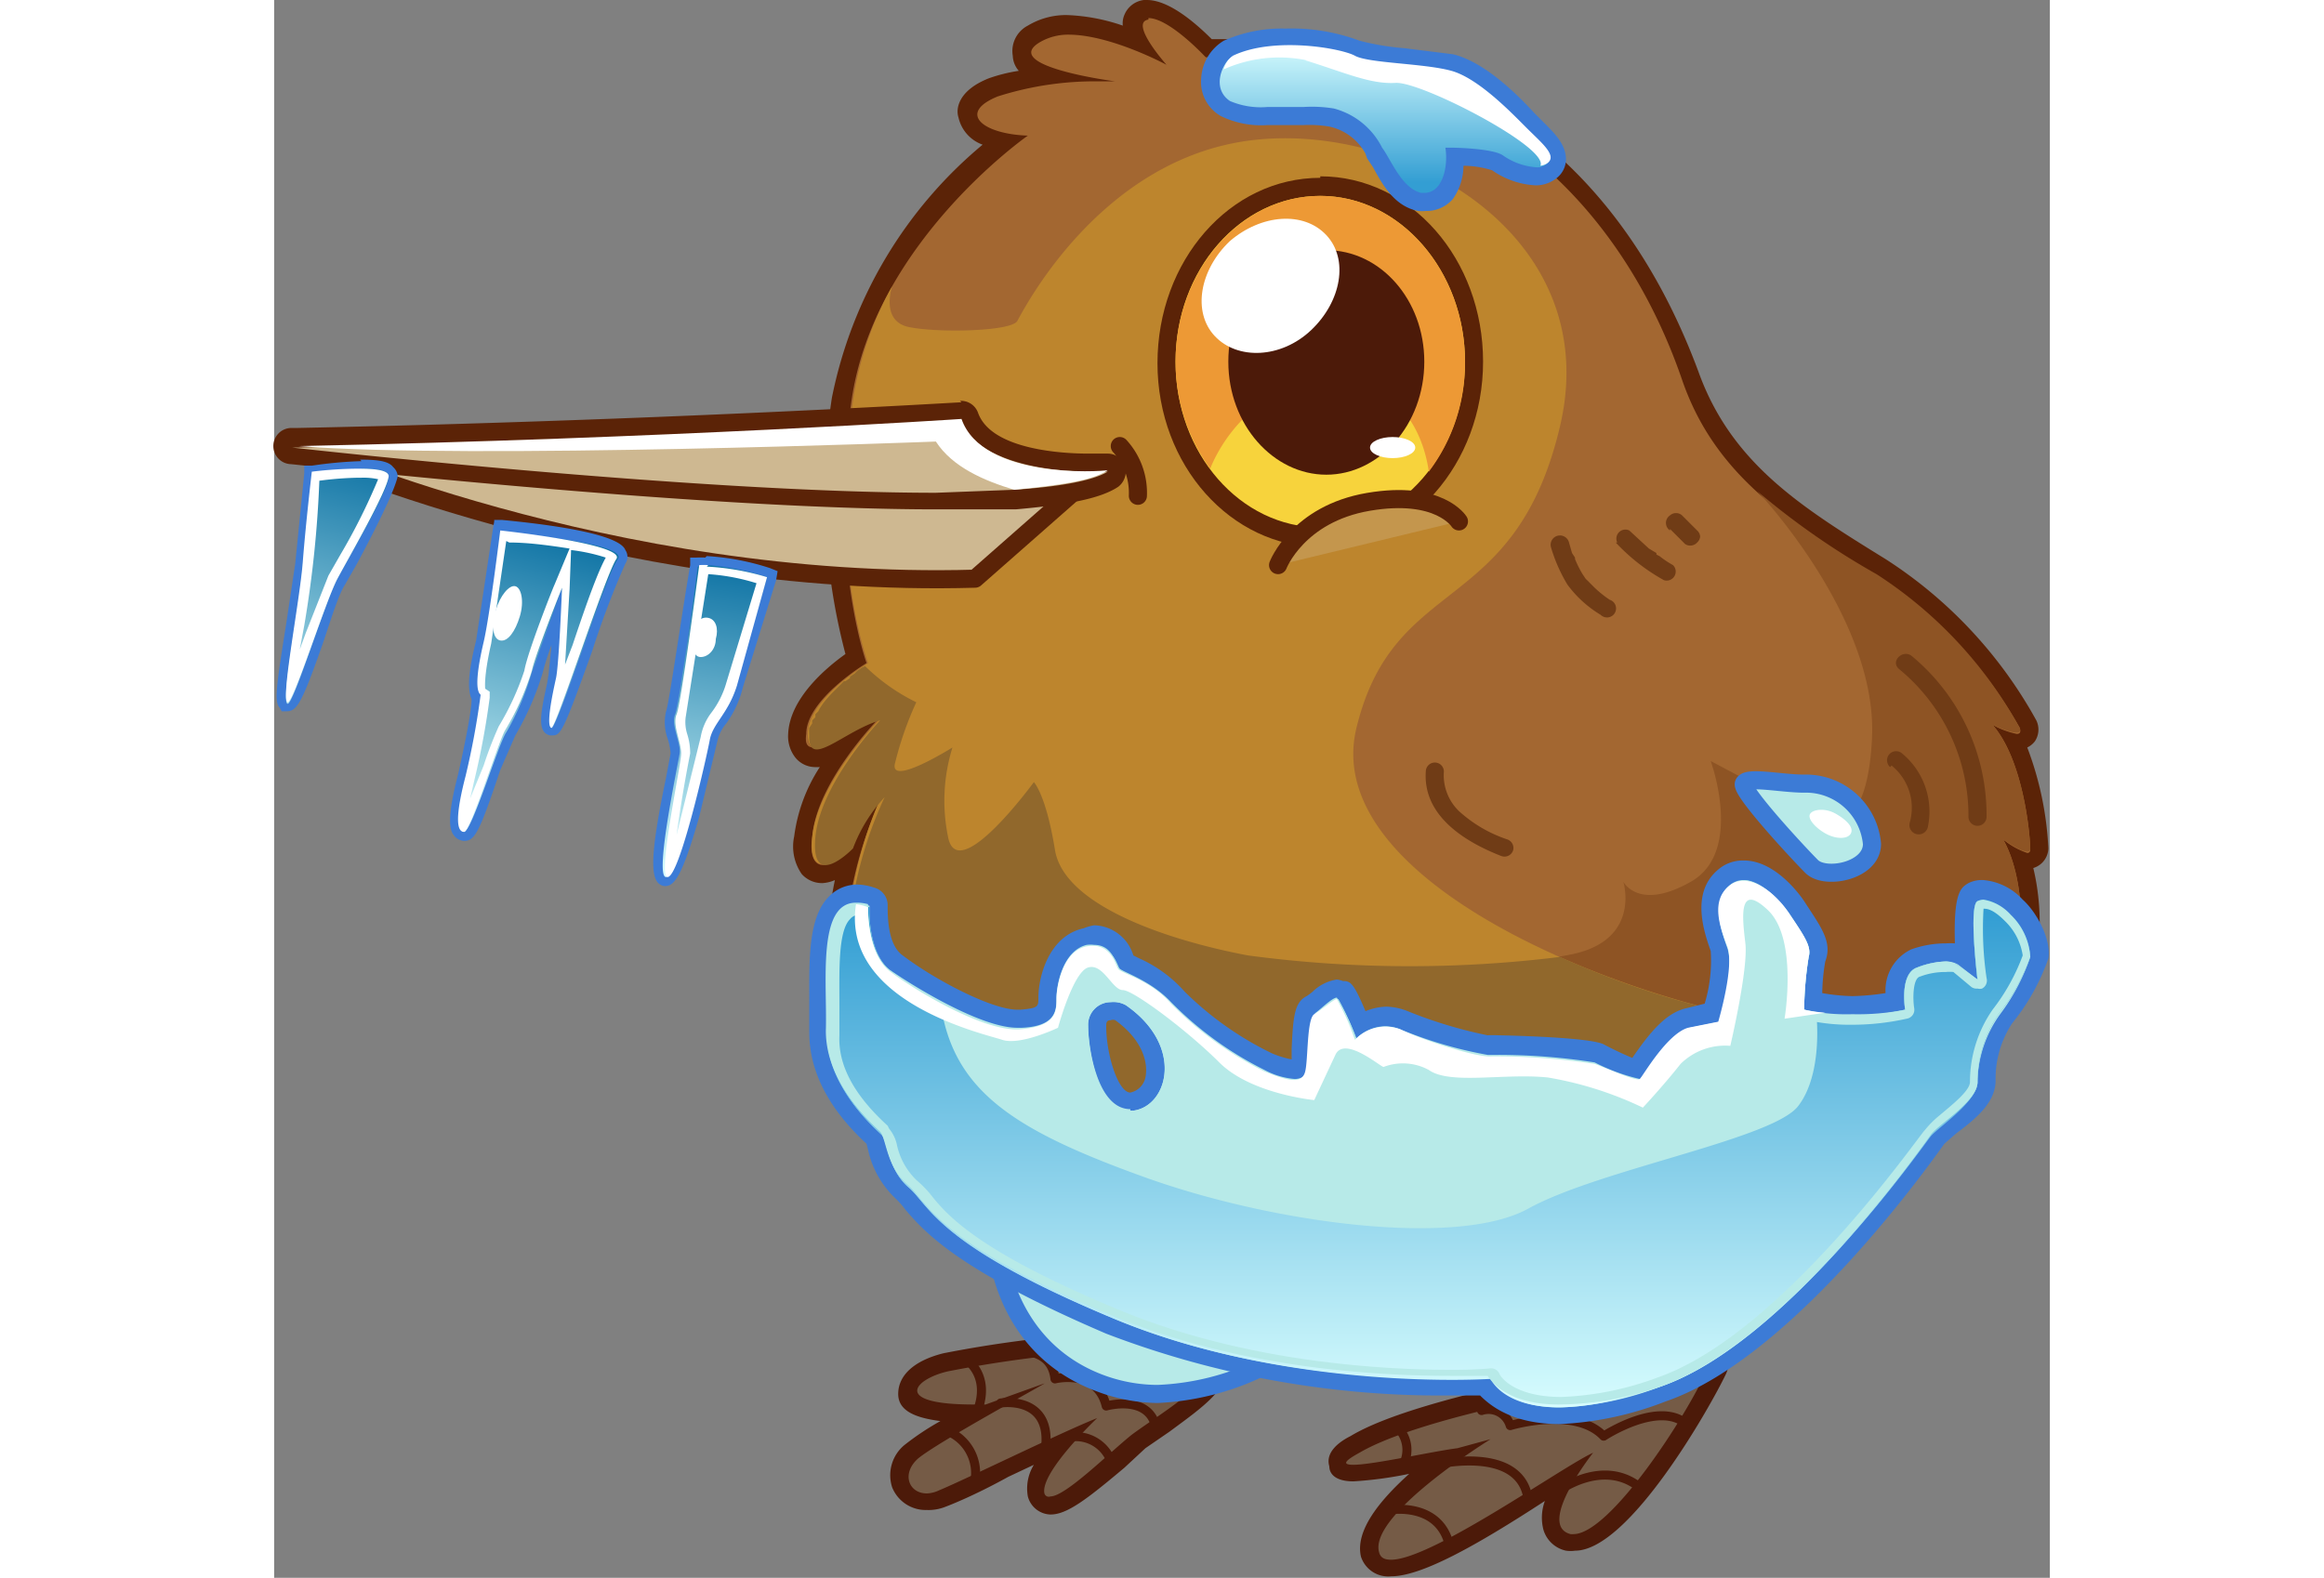 <svg xmlns="http://www.w3.org/2000/svg" height="80px" xmlns:xlink="http://www.w3.org/1999/xlink" viewBox="0 0 117.8 104.7"><rect x="0" y="0" width="117.8" height="104.7" fill="#808080" stroke="none"/><defs><linearGradient id="linear-gradient" x1="76.6" x2="76.6" y1="94.2" y2="60.6" gradientUnits="userSpaceOnUse"><stop offset="0" stop-color="#dbffff"/><stop offset="1" stop-color="#339ed3"/></linearGradient><linearGradient xlink:href="#linear-gradient" id="linear-gradient-2" x1="73.6" x2="73.6" y1="2.6" y2="12.1"/><linearGradient id="linear-gradient-3" x1="25.9" x2="25.9" y1="58.6" y2="37.6" gradientTransform="rotate(8.9 25.7 67.7)" gradientUnits="userSpaceOnUse"><stop offset="0" stop-color="#dbffff"/><stop offset="1" stop-color="#1376a6"/></linearGradient><linearGradient xlink:href="#linear-gradient-3" id="linear-gradient-4" x1="13.3" x2="13.3" y1="52" y2="31" gradientTransform="rotate(15.2 -2.7 54.7)"/><linearGradient xlink:href="#linear-gradient-3" id="linear-gradient-5" x1="-.8" x2="-.8" y1="49.1" y2="27.9" gradientTransform="rotate(15.2 -8 52.2)"/><style>.cls-1{fill:#755b46}.cls-2{fill:#4c1a09}.cls-3{fill:none;stroke:#4c1a09;stroke-width:.6px;stroke-linecap:round;stroke-linejoin:round}.cls-4{fill:#b7eae8}.cls-5{fill:#3c7bd6}.cls-7{fill:#5b2307}.cls-15{fill:#fff}</style></defs><g id="Layer_2" data-name="Layer 2"><g id="Layer_1-2" data-name="Layer 1"><path d="M51.5 100a1 1 0 0 1-1-.8c-.2-.9.6-2.2 1.6-3.5l-3.6 1.8-4.2 2a2.7 2.7 0 0 1-1 .1 1.8 1.8 0 0 1-1.7-1 2 2 0 0 1 .7-2.3 31.1 31.1 0 0 1 4-2.5c-2.8 0-4-.5-4.2-1.4s1.2-1.7 2.5-2a82 82 0 0 1 8.4-1.2 36.3 36.3 0 0 1 3.9-.2c5 0 5.4 1.1 5.6 1.5.3 1.2-1.5 2.5-3.5 4a36.3 36.3 0 0 0-3 2.5c-2.2 1.8-3.6 3-4.5 3Z" class="cls-1"/><path d="M56.9 89.6c2.6 0 4.8.3 5 1 .3 1.2-3.1 3.2-5 4.6-1.5 1.2-4.4 4.1-5.4 4.1a.3.3 0 0 1-.4-.2c-.3-1.4 3.5-5 3.5-5-2.5 1-8.8 4.1-10.5 4.8a2 2 0 0 1-.8.2c-1.2 0-1.7-1.3-.6-2.3 1.3-1.1 8.5-5 8.4-5l-3.9 1.4h-.8c-5.5 0-3.9-1.7-1.7-2.2a82 82 0 0 1 8.4-1.2 35.5 35.5 0 0 1 3.8-.2m0-1.2a37.7 37.7 0 0 0-4 .2 80.5 80.5 0 0 0-8.5 1.2c-2 .5-3 1.5-3 2.7s1.3 1.6 2.8 1.8a18 18 0 0 0-2.4 1.6 2.6 2.6 0 0 0-.8 2.8 2.4 2.4 0 0 0 2.3 1.5 3 3 0 0 0 1.2-.2c.8-.3 2.4-1 4.2-2l1.7-.8a3 3 0 0 0-.4 2.1 1.6 1.6 0 0 0 1.5 1.2c1.1 0 2.4-1 4.9-3.1l1.4-1.3 1.6-1.1c2.3-1.7 4.2-3 3.7-4.7-.3-1-1.3-2-6.2-2Z" class="cls-2"/><path d="M44.5 94.9a3 3 0 0 1 2 3.3m1.7-5.1s3.2-.5 3 2.7m-5.3-5.6s1.6 1 .8 3.3m5.9 1.9a2.5 2.5 0 0 1 3 1.8M50 89.6c0 .2 1.6.1 1.8 1.9 0 0 2.8-.7 3.4 1.8 0 0 2.8-.8 3.3 1.4" class="cls-3"/><path d="M74.1 104a1.3 1.3 0 0 1-1.3-.9c-.6-1.8 2.4-4.5 4.9-6.3l-2 .4a29.2 29.2 0 0 1-4 .6c-.2 0-.9 0-1-.6s.4-1 1.1-1.4c3.4-2 11.2-3.5 12-3.7s7.6-3 10.5-3a1.7 1.7 0 0 1 1.5.7 1.3 1.3 0 0 1 0 1.3c-1.3 2.9-6.6 11.3-9.5 11.3a1.8 1.8 0 0 1-.4 0 1.4 1.4 0 0 1-1.1-1c-.3-1 .2-2.2.8-3.3l-1 .7A30.5 30.5 0 0 1 74 104Z" class="cls-1"/><path d="M94.1 89.7c1 0 1.4.3 1 1.1-1.4 3.2-6.5 11-8.9 11a1 1 0 0 1-.2 0c-2.3-.6 1.5-5.4 1.5-5.4-2 .9-10.7 7.1-13.4 7.1-.4 0-.7-.1-.8-.5-.7-2.5 7.4-7.5 7.4-7.5l-2.2.6c-1.6.2-5.6 1.1-6.9 1.1-.7 0-.7-.2.4-.8 3.4-2 11.8-3.6 11.8-3.6s7.4-3 10.3-3m0-1.3c-3 0-9.4 2.6-10.6 3-1 .3-8.8 1.8-12.1 3.8-.6.3-1.7 1-1.4 2 0 .5.4 1 1.6 1a25.6 25.6 0 0 0 3.7-.5c-2 1.8-3.6 3.8-3.2 5.5a1.9 1.9 0 0 0 2 1.3c2 0 5.6-2 10.2-5a3.2 3.2 0 0 0-.1 1.9 2 2 0 0 0 1.5 1.4 2.1 2.1 0 0 0 .6 0c3.6 0 9-9.6 10-11.7a2 2 0 0 0-.1-1.9 2.3 2.3 0 0 0-2.1-.9Z" class="cls-2"/><path d="M74 100.2s3.4-.6 4 2.5m-1-5.5s5.8-1.4 6.2 2.4m-8.8-5a2.1 2.1 0 0 1 .5 2.6M85.1 99s3-2.3 5.5-.3m-10.5-5.1a1.5 1.5 0 0 1 1.9 1s4.3-1.3 6.2.7c0 0 3.8-2.5 5.6-.7" class="cls-3"/><path d="M58.6 92.5a11.2 11.2 0 0 1-4-.7c-6.4-2.5-6.7-9.4-6.7-9.5a.6.6 0 0 1 .5-.6 14.7 14.7 0 0 1 2.3-.2 32 32 0 0 1 17 7 .6.6 0 0 1 0 1 17.3 17.3 0 0 1-9 3Z" class="cls-4"/><path d="M50.7 82c8.1 0 16.7 7 16.7 7a16.9 16.9 0 0 1-8.8 2.9 10.4 10.4 0 0 1-3.7-.7c-6.2-2.4-6.4-9-6.4-9a12.8 12.8 0 0 1 2.2-.1m0-1.2a14 14 0 0 0-2.4.2 1.2 1.2 0 0 0-1 1.2c0 .3.3 7.4 7.2 10a11.7 11.7 0 0 0 4.1.8 18.1 18.1 0 0 0 9.5-3.2 1.3 1.3 0 0 0 .5-1 1.2 1.2 0 0 0-.4-1c-.4-.3-9-7-17.5-7Z" class="cls-5"/><path fill="#a36731" d="M76 90.4a41 41 0 0 1-3.7-.2c-23.9-2.2-34-15-34.8-23.2a27.3 27.3 0 0 1 .7-9.8 3.1 3.1 0 0 1-1.8.8 1.1 1.1 0 0 1-.8-.4 2.7 2.7 0 0 1-.4-2c.1-2.3 1.5-4.6 2.8-6.2a4.8 4.8 0 0 1-2 .8 1 1 0 0 1-.8-.3 1.7 1.7 0 0 1-.4-1.3c.1-2.1 2.8-4.2 4-5a40.7 40.7 0 0 1-1-17.2 28.8 28.8 0 0 1 10.6-17c-1.2-.2-2.3-.8-2.4-1.6-.1-.6.1-1.4 1.7-2a13.8 13.8 0 0 1 3.5-.8c-.9-.4-1.6-.8-1.7-1.4 0-.4 0-.9.8-1.4a4.3 4.3 0 0 1 2.3-.5 13.8 13.8 0 0 1 4.7 1 2 2 0 0 1-.3-1.4 1 1 0 0 1 .8-.7h.2c1.4 0 3.3 1.9 4 2.6h1.2C82.2 3.2 90.4 15 94 25c2.3 6.3 7 9.3 12.6 12.7a29 29 0 0 1 9.8 10.4.8.8 0 0 1 0 .8.8.8 0 0 1-.8.3h-.1a19.4 19.4 0 0 1 1.7 7.2.8.8 0 0 1-.8.8 1.3 1.3 0 0 1-.4 0c1 3 .6 7.1-.2 8a43.2 43.2 0 0 0-3.7 6.3c-.1 1-14.6 19-36.1 19Z"/><path d="M58 1.2c1.4 0 3.8 2.6 3.8 2.6h1.4c21 0 28 15 30.2 21.4s7.1 9.4 12.8 13a28.4 28.4 0 0 1 9.6 10.1c.1.3 0 .4-.2.4a5.7 5.7 0 0 1-1.6-.6c2.1 2.4 2.5 7.5 2.5 8.3 0 0 0 .2-.2.2a5 5 0 0 1-1.6-.9c1.7 3 1.3 8.3.6 9a40.9 40.9 0 0 0-3.8 6.7 48.2 48.2 0 0 1-39.1 18.3C49 87.4 39 75 38 66.9a26.3 26.3 0 0 1 2.3-14 10.3 10.3 0 0 0-2.1 3.3s-1.1 1.2-1.8 1.2c-.5 0-.9-.5-.7-1.9.3-3.6 4.3-7.7 4.3-7.7-1.7.4-3.4 1.8-4.2 1.8-.4 0-.6-.2-.5-.9 0-2.3 4-4.7 4-4.7s-2.5-6.9-1-17.4S50 9 50 9c-3-.1-4.7-1.5-2-2.6a21.2 21.2 0 0 1 6.8-1h1s-7.7-1-5-2.6a3.7 3.7 0 0 1 1.9-.5c2.8 0 6.5 2 6.5 2s-2.5-2.8-1.2-3M58 0h-.3a1.6 1.6 0 0 0-1.3 1 1.4 1.4 0 0 0-.1.7 12.7 12.7 0 0 0-3.7-.7 4.9 4.9 0 0 0-2.6.7 1.9 1.9 0 0 0-1 2 1.6 1.6 0 0 0 .4 1 10.8 10.8 0 0 0-2 .5c-2 .8-2.2 2-2 2.6A2.5 2.5 0 0 0 47 9.6a29.3 29.3 0 0 0-10 16.8 42.1 42.1 0 0 0 .9 17c-1.4 1-3.7 3-3.8 5.3a2.3 2.3 0 0 0 .5 1.6 1.7 1.7 0 0 0 1.2.6 2.7 2.7 0 0 0 .4 0 11 11 0 0 0-1.7 4.6A3.2 3.2 0 0 0 35 58a1.8 1.8 0 0 0 1.4.6 2.4 2.4 0 0 0 .8-.2 27.7 27.7 0 0 0-.4 8.7c1 8.3 11.1 21.5 35.4 23.8l3.7.1c11.4 0 20.6-5 26.4-9.3a38 38 0 0 0 10.3-10.2.2.2 0 0 1 0 .1 47 47 0 0 1 3.5-6c1-1 1.4-4.7.6-8a1.4 1.4 0 0 0 1-1.3 21.7 21.7 0 0 0-1.4-6.7 1.4 1.4 0 0 0 .5-.4 1.4 1.4 0 0 0 .1-1.4 29.8 29.8 0 0 0-10-10.7c-5.5-3.4-10.2-6.3-12.4-12.4-3.7-10-12-22.1-31.3-22.1h-1c-1-1-2.8-2.6-4.3-2.6Z" class="cls-7"/><path fill="#8e5424" d="M111.5 71.3a40.9 40.9 0 0 1 3.8-6.6c.7-.7 1.1-6-.6-9 0 0 1.8 1.3 1.8.6s-.4-5.8-2.5-8.2c0 0 2.1 1 1.8.2a28.4 28.4 0 0 0-9.5-10.2 50.6 50.6 0 0 1-7.9-5.5s8 8.4 7.6 16.4-4.1 5-4.1 5l-6.6-3.5s2.2 6-1.3 8-4.5 0-4.5 0 1.2 3.8-3.3 4.8-16.4 1-21.7 0-12.1-3.2-12.8-7-1.4-4.4-1.4-4.4-5 6.9-5.7 3.5a11.9 11.9 0 0 1 .4-5.9s-4.3 2.7-3.8 1a22.3 22.3 0 0 1 1.4-4 13 13 0 0 1-3.4-2.4c-.8.6-3.7 2.6-3.8 4.6-.1 2.3 2.3-.3 4.7-.9 0 0-4 4.1-4.3 7.7s2.5.8 2.5.8a10.3 10.3 0 0 1 2.1-3.5A26.3 26.3 0 0 0 38.1 67c1 8 11 20.5 34.3 22.8s39-17.8 39.1-18.4Z"/><path fill="#bd852d" d="M100.5 68c-10.8-1.5-31.2-9.4-28.7-19.7s10.5-7.3 13.5-20S75 8.1 64.9 9.3s-15.2 11.3-15.6 12-5.3.8-7.2.4S41 19 41 19a21.9 21.9 0 0 0-2.6 7.6c-1.6 10.5 1 17.4 1 17.4s-4 2.4-4 4.7 2.3-.3 4.7-.9c0 0-4 4.1-4.4 7.7s2.6.8 2.6.8a10.3 10.3 0 0 1 2-3.5A26.3 26.3 0 0 0 38.2 67c.9 8 11 20.5 34.3 22.8 19.4 1.7 33.5-12 37.8-16.8-2-2.6-5.3-4.5-9.8-5Z"/><path fill="#91682c" d="M75 89.8h4l1.3-.2h.6l1.6-.3a1.1 1.1 0 0 0 .2 0l1.8-.4.5-.1 1.2-.3.6-.2L88 88l.6-.2 1.1-.4.5-.2 1.4-.5.2-.1 1.5-.7.3-.1 1.2-.6.5-.3 1-.5.4-.3 1-.5.4-.3 1-.7h.3l1.3-1h.1l1-.8.4-.2.7-.6.4-.3.7-.6.3-.3.7-.6.3-.2.9-.8.2-.2.6-.5.4-.4.4-.4.3-.3.4-.4.3-.3.3-.3.3-.4 1-1a15 15 0 0 0-9.9-5 58.7 58.7 0 0 1-15.2-4.5 81 81 0 0 1-20.7-.1c-5.3-1-12.2-3.3-12.8-7s-1.4-4.5-1.4-4.5-5.1 7-5.7 3.6a11.9 11.9 0 0 1 .3-5.9s-4.3 2.7-3.8 1a22.3 22.3 0 0 1 1.4-4 13 13 0 0 1-3.4-2.4l-.2.1-.3.2-.2.2-.3.2v.1l-.3.2h-.1l-.3.3-.4.4a7.8 7.8 0 0 0-.7.8l-.2.3-.1.2-.2.2a.6.6 0 0 1 0 .2l-.2.2a.8.8 0 0 0 0 .2l-.2.3a3.1 3.1 0 0 0 0 .5c-.1 2.3 2.3-.3 4.7-1 0 0-4 4.2-4.3 7.8s2.5.7 2.5.7a10.3 10.3 0 0 1 2.1-3.4A26.3 26.3 0 0 0 38.2 67c.9 8 11 20.5 34.3 22.7l2 .2Z"/><path fill="none" stroke="#5b2307" stroke-linecap="round" stroke-linejoin="round" stroke-width="1.2" d="M57.3 32.9a4.6 4.6 0 0 0-1.2-3.3"/><path fill="#f7d33c" d="M69.4 35.7c-5.6 0-10.2-5.2-10.2-11.7s4.6-11.6 10.2-11.6 10.2 5.3 10.2 11.7S75 35.7 69.4 35.7Z"/><path d="M69.4 13c5.3 0 9.6 5 9.6 11s-4.3 11-9.6 11-9.6-4.9-9.6-11 4.3-11 9.6-11m0-1.2c-6 0-10.8 5.5-10.8 12.3s4.9 12.2 10.8 12.2S80.2 30.8 80.2 24s-4.8-12.3-10.8-12.3Z" class="cls-7"/><path fill="#ed9935" d="M69.4 13c-5.3 0-9.6 5-9.6 11a12 12 0 0 0 2.3 7.1s2-5.6 7.9-5.8c5.3-.2 6.4 4.5 6.6 6A11.9 11.9 0 0 0 79 24c0-6-4.3-11-9.6-11Z"/><path d="M76.3 24c0 4.2-3 7.5-6.5 7.5s-6.5-3.3-6.5-7.5 2.9-7.4 6.5-7.4 6.5 3.3 6.5 7.4Z" class="cls-2"/><path fill="#c4964d" stroke="#5b2307" stroke-linecap="round" stroke-linejoin="round" stroke-width="1.2" d="M66.6 37.5s1.3-3.4 6-4.2 6 1.3 6 1.3"/><path d="M63.4 16c-2 1.9-2.5 4.7-1 6.3s4.4 1.5 6.4-.4 2.5-4.7 1-6.3-4.3-1.4-6.4.4Zm12.3 13.7c0 .4-.7.7-1.5.7s-1.5-.3-1.5-.7.7-.7 1.5-.7 1.5.3 1.5.7Z" class="cls-15"/><path d="M85.3 94c-3.1 0-4.4-1.2-5-1.9h-2.2c-4.8 0-14-.4-22.6-4-9.7-4-11.8-6.6-13-8a7 7 0 0 0-.8-.8 5.7 5.7 0 0 1-1.7-3 4.1 4.1 0 0 0-.1-.6h-.1c-2.5-2.3-3.7-4.7-3.6-7v-2c0-2.7-.1-5.4 1-6.7a2 2 0 0 1 1.6-.6 3.1 3.1 0 0 1 .9.2.6.6 0 0 1 .4.6c0 .8.1 3 1.3 3.8 1.6 1.1 5.9 3.7 8 3.7h.2c1.8-.2 1.8-.7 1.8-1.4 0-1 .4-3.6 2.4-4a2.8 2.8 0 0 1 .6-.2 2.3 2.3 0 0 1 2 1.7 1.8 1.8 0 0 0 .2.1 4 4 0 0 1 .4.2 8.5 8.5 0 0 1 3 2 22.2 22.2 0 0 0 6 4.3 4.5 4.5 0 0 0 1.7.5.4.4 0 0 0 .2 0 10.4 10.4 0 0 0 .1-1.2c.2-2.1.3-2.7.8-3a4.3 4.3 0 0 0 .4-.3c.6-.5 1-.7 1.3-.7a1 1 0 0 1 .2 0c.2 0 .4.1 1.4 2.3a3.3 3.3 0 0 1 2.9-.3 27.8 27.8 0 0 0 5.5 1.7h.6c1 0 6 .2 6.8.6a17.1 17.1 0 0 0 2.4 1v-.1c1-1.5 2.3-3 3.5-3.4l1.6-.3c.3-1.4.7-3.4.4-4.2-.5-1.5-1.1-3.5.3-4.8a2 2 0 0 1 1.3-.4c1.3 0 2.7 1.2 3.6 2.4 1 1.6 1.6 2.5 1.3 3.4a19 19 0 0 0-.2 2.9 14.1 14.1 0 0 0 2.6.2 16.5 16.5 0 0 0 2.8-.3c0-.8 0-2.4 1.3-2.8a6.2 6.2 0 0 1 2-.4 2.1 2.1 0 0 1 1.2.2l.2.2c-.3-4 .2-4.2.5-4.4a1.4 1.4 0 0 1 .7-.1 3.5 3.5 0 0 1 2.2 1.1c.7.7 1.7 2.4 1.5 3.4a14.2 14.2 0 0 1-2.2 4 7.3 7.3 0 0 0-1.3 4.2c0 1.1-1.3 2.2-2.4 3a7.3 7.3 0 0 0-.9.8c0 .2-9.6 14-18.2 17a21.4 21.4 0 0 1-6.8 1.4ZM55.5 67c-.4 0-.9.4-.9 1.1 0 1.5.6 5 2.2 5h.1a1.8 1.8 0 0 0 1.5-1.4c.3-1.2-.2-3-2.3-4.4a1 1 0 0 0-.6-.3Z" class="cls-4"/><path d="M97.4 58.4c1 0 2.3 1 3.1 2.3 1 1.4 1.5 2.1 1.3 2.8a23.2 23.2 0 0 0-.3 3.5 12.8 12.8 0 0 0 3.2.4 16.1 16.1 0 0 0 3.5-.4s-.4-2.4.8-2.8a5.7 5.7 0 0 1 1.9-.4 1.6 1.6 0 0 1 .8.2l1.3 1s-.6-4.9 0-5.2a.9.9 0 0 1 .4 0 3.1 3.1 0 0 1 1.8 1 4.2 4.2 0 0 1 1.3 2.7 13.4 13.4 0 0 1-2 3.8 7.9 7.9 0 0 0-1.5 4.5c0 1.3-2.7 2.9-3.2 3.6S100.2 89.2 92 92a20.8 20.8 0 0 1-6.7 1.4c-3 0-4.3-1.3-4.6-2l-2.6.1c-4.4 0-13.8-.4-22.4-4C44 82.6 43.5 80 42.1 78.8s-1.4-3.1-1.8-3.5-3.6-3.1-3.6-6.7c.1-3.2-.6-8.5 2-8.5a2.8 2.8 0 0 1 .8 0s-.2 3.2 1.5 4.4 6 3.9 8.4 3.9h.3C52 68 52 67 52 66.4s.4-3.1 2-3.5a1.8 1.8 0 0 1 .5 0c1.2 0 1.4 1.1 1.6 1.4s2.1.8 3.5 2.4a23.2 23.2 0 0 0 6.2 4.4 5.1 5.1 0 0 0 2 .6c.5 0 .7-.2.8-.6.2-.7.2-3.6.6-3.8s1.1-1 1.4-1a16.4 16.4 0 0 1 1.2 2.7 2.8 2.8 0 0 1 2-.8 2.8 2.8 0 0 1 1 .2 28.2 28.2 0 0 0 5.7 1.7h.6a41.2 41.2 0 0 1 6.6.5 12.6 12.6 0 0 0 2.8 1.1.2.2 0 0 0 .2 0c.2-.2 1.9-3 3.2-3.4s2-.4 2-.4 1-3.6.5-5-1-3 .2-4a1.4 1.4 0 0 1 .9-.4M56.8 73.7h.2c2.3-.3 3.4-4.3-.5-7a1.7 1.7 0 0 0-1-.2A1.5 1.5 0 0 0 54 68c0 1.5.6 5.6 2.8 5.6m40.6-16.5a2.5 2.5 0 0 0-1.6.6c-1.8 1.5-1 4-.5 5.4a9.8 9.8 0 0 1-.4 3.5l-1.2.3c-1.4.3-2.5 1.7-3.6 3.3a22 22 0 0 1-1.9-.9c-1-.5-7-.6-7-.6a5.6 5.6 0 0 0-.7 0 30.1 30.1 0 0 1-5.3-1.6 4 4 0 0 0-1.4-.3 3.8 3.8 0 0 0-1.4.3c-.8-1.9-1-2-1.5-2a1.5 1.5 0 0 0-.4-.1 2.9 2.9 0 0 0-1.6.8 4.5 4.5 0 0 1-.4.3c-.8.4-.9 1.3-1 3.5v.7a6.6 6.6 0 0 1-1.3-.4 21.6 21.6 0 0 1-5.8-4.1 8.8 8.8 0 0 0-3-2.2l-.4-.2a2.8 2.8 0 0 0-2.6-2 3.4 3.4 0 0 0-.7.2c-2.3.5-3 3.2-3 4.6 0 .6 0 .7-1.2.8h-.2c-1.7 0-5.5-2-7.6-3.6-1-.7-1-2.6-1-3.3a1.2 1.2 0 0 0-.9-1.2 3.7 3.7 0 0 0-1-.2 2.6 2.6 0 0 0-2 .8c-1.4 1.4-1.3 4.3-1.3 7v2c0 2.5 1.2 5 3.8 7.4l.1.4a6.3 6.3 0 0 0 1.9 3.3 6 6 0 0 1 .6.7c1.3 1.5 3.5 4 13.3 8.2A62 62 0 0 0 78 92.6h2c.8.8 2.3 1.9 5.3 1.9a22 22 0 0 0 7-1.5c8.8-3 18.4-17 18.5-17.1l.8-.7c1.2-.9 2.6-2 2.6-3.5a6.7 6.7 0 0 1 1.1-3.8 14.2 14.2 0 0 0 2.4-4.3c.2-1.3-.8-3.1-1.7-3.9a4 4 0 0 0-2.6-1.3 2 2 0 0 0-1 .2c-.5.3-1 .6-.9 4a4.3 4.3 0 0 0-.6 0 6.8 6.8 0 0 0-2.3.4 3 3 0 0 0-1.7 2.9 16.1 16.1 0 0 1-2.2.2 13 13 0 0 1-2-.2 13.3 13.3 0 0 1 .2-2.1c.5-1.3-.3-2.3-1.4-4-.4-.6-2-2.7-4-2.7ZM56.8 72.5c-.8 0-1.6-2.5-1.6-4.4 0-.2 0-.4.3-.4a.4.4 0 0 1 .3 0c1.8 1.3 2.2 2.8 2 3.8a1.3 1.3 0 0 1-1 1Z" class="cls-5"/><path fill="url(#linear-gradient)" d="M113 59.8c-.6.3 0 5.3 0 5.3l-1.4-1.1a4.3 4.3 0 0 0-2.6.2c-1.2.4-.8 2.8-.8 2.8a15.7 15.7 0 0 1-5.9.2s.5 4-1.2 6.2-13.2 4.2-17.9 6.8-16.9 1-25.5-2.1S45 72.4 44.2 66.5a29.9 29.9 0 0 1-3.2-2c-1.7-1.2-1.5-4.3-1.5-4.3-3.5-1-2.7 4.9-2.8 8.4s3.2 6.3 3.6 6.7.4 2.3 1.8 3.5 1.8 3.8 13.6 8.7 25 4 25 4c.5 1 3 3.4 11.3.5s17.4-16 17.9-16.6 3.1-2.3 3.1-3.6a7.9 7.9 0 0 1 1.4-4.5 13.4 13.4 0 0 0 2.1-3.8 4.2 4.2 0 0 0-1.3-2.8c-.7-.7-1.6-1.2-2.2-.9Z"/><path d="M97.4 59a4.1 4.1 0 0 1 2.6 2c1 1.4 1.3 2 1.2 2.3a21.6 21.6 0 0 0-.3 3.7.6.6 0 0 0 .4.6 13 13 0 0 0 3.4.4 16.6 16.6 0 0 0 3.6-.4.6.6 0 0 0 .5-.7c-.1-.6-.1-2 .4-2.1a4.7 4.7 0 0 1 1.7-.3 2.5 2.5 0 0 1 .5 0l1.2 1a.6.6 0 0 0 .4.1.6.6 0 0 0 .3 0 .6.6 0 0 0 .3-.7 22.4 22.4 0 0 1-.2-4.6c.2 0 .6 0 1.4.8a4 4 0 0 1 1.2 2.3 13.4 13.4 0 0 1-2 3.6 8.4 8.4 0 0 0-1.5 4.8c0 .6-1.3 1.6-2 2.2a6.3 6.3 0 0 0-1 1c-.2.1-9.4 13.5-17.7 16.4a20.4 20.4 0 0 1-6.4 1.3c-3.1 0-4-1.3-4.1-1.5a.6.6 0 0 0-.6-.4s-1 .1-2.5.1c-4.7 0-13.8-.5-22.2-4-9.4-3.9-11.4-6.3-12.5-7.7a7.6 7.6 0 0 0-.9-.9 4.6 4.6 0 0 1-1.3-2.4 2.5 2.5 0 0 0-.5-1l-.1-.2c-2.2-2-3.3-4-3.2-6v-2c0-2.2-.1-4.9.7-5.7a.8.8 0 0 1 .6-.3h.2c0 1 .3 3.2 1.7 4.3s6.1 4 8.8 4h.3c2.7-.3 3-1.5 3-2.6 0-.8.3-2.7 1.4-3a1.6 1.6 0 0 1 .4 0c.4 0 .7.4 1 1a3.4 3.4 0 0 0 .1.3 2.2 2.2 0 0 0 1 .7 7 7 0 0 1 2.4 1.6 23.6 23.6 0 0 0 6.4 4.6 5.6 5.6 0 0 0 2.2.6 1.3 1.3 0 0 0 1.4-1l.1-1.3a15.2 15.2 0 0 1 .3-2.2l.5-.3.3-.3 1 2.1a.6.6 0 0 0 .4.4h.1a.6.6 0 0 0 .5-.2 2.3 2.3 0 0 1 1.5-.6 2.3 2.3 0 0 1 .8.1s4.5 1.8 5.9 1.8h.6a47.8 47.8 0 0 1 6.3.4 11 11 0 0 0 3.2 1.2.8.8 0 0 0 .6-.2l.2-.4c1.2-1.8 2-2.7 2.7-2.9l2-.4a.6.6 0 0 0 .4-.4c.1-.4 1-3.8.5-5.3s-.8-2.8 0-3.4a.8.8 0 0 1 .5-.2M56.8 74.3h.2a3 3 0 0 0 2.5-2.4c.4-1.6 0-3.9-2.7-5.6a2.3 2.3 0 0 0-1.3-.4 2.1 2.1 0 0 0-2 2.2c0 1.7.5 6.2 3.3 6.2m40.6-15.9a1.4 1.4 0 0 0-.9.4c-1.1 1-.5 2.7 0 4s-.6 5-.6 5l-2 .4c-1.4.4-3 3.2-3.3 3.4a12.6 12.6 0 0 1-3-1.1 41.2 41.2 0 0 0-6.5-.5h-.6a28.2 28.2 0 0 1-5.8-1.7 2.8 2.8 0 0 0-1-.2 2.8 2.8 0 0 0-1.9.8 16.4 16.4 0 0 0-1.3-2.7c-.3 0-1 .7-1.4 1s-.4 3-.6 3.8c0 .4-.4.6-.8.6a5.1 5.1 0 0 1-2-.6 23.2 23.2 0 0 1-6.2-4.5c-1.4-1.5-3.3-2-3.5-2.3s-.4-1.5-1.6-1.5a1.8 1.8 0 0 0-.5 0c-1.6.4-2 2.7-2 3.5s0 1.9-2.3 2h-.3c-2.4 0-6.8-2.7-8.4-3.8S39.4 60 39.4 60a2.8 2.8 0 0 0-.8-.1c-2.6 0-1.9 5.3-2 8.5 0 3.6 3.2 6.3 3.6 6.7s.4 2.3 1.8 3.5 1.8 3.8 13.6 8.7c8.6 3.6 18 4 22.4 4h2.5c.4.6 1.6 1.9 4.7 1.9A20.8 20.8 0 0 0 92 92c8.2-2.9 17.4-16 17.9-16.7s3.1-2.2 3.1-3.5a7.9 7.9 0 0 1 1.4-4.5 13.4 13.4 0 0 0 2.1-3.8 4.2 4.2 0 0 0-1.3-2.8 3.1 3.1 0 0 0-1.8-1 .9.9 0 0 0-.4.1c-.6.3 0 5.2 0 5.2l-1.4-1a1.6 1.6 0 0 0-.7-.2 5.7 5.7 0 0 0-1.9.4c-1.2.4-.8 2.8-.8 2.8a16.1 16.1 0 0 1-3.5.3 12.8 12.8 0 0 1-3.2-.3 23.2 23.2 0 0 1 .3-3.5c.2-.7-.3-1.4-1.3-2.9-.8-1.1-2-2.2-3-2.2ZM56.8 73.7c-2.2 0-2.8-4.1-2.8-5.6a1.5 1.5 0 0 1 1.5-1.6 1.7 1.7 0 0 1 1 .2c3.9 2.7 2.8 6.7.5 7Z" class="cls-4"/><path d="M102.9 67.2a9.7 9.7 0 0 1-1.4-.2 23.2 23.2 0 0 1 .3-3.5c.2-.7-.3-1.4-1.3-2.9s-2.8-2.8-4-1.8-.6 2.7-.1 4-.6 5-.6 5l-2 .4c-1.4.4-3 3.2-3.2 3.4s-2.4-.8-3-1a42.8 42.8 0 0 0-7-.5c-1 0-4.2-1-5.9-1.8a2.8 2.8 0 0 0-3 .7 16.4 16.4 0 0 0-1.2-2.7c-.2 0-1 .7-1.5 1s-.4 3-.6 3.8-1 .7-2.7 0a23.2 23.2 0 0 1-6.2-4.5c-1.4-1.6-3.3-2-3.5-2.3s-.5-1.8-2.1-1.5-2 2.7-2 3.5 0 1.8-2.4 2-7-2.6-8.6-3.8-1.5-4.3-1.5-4.3a3 3 0 0 0-.8-.2c-1 6.5 8.5 8.6 9.7 9s3.7-.8 3.7-.8 1-3.7 2-4 1.6 1.5 2.3 1.5 4.3 2.7 6.4 4.8S69 73 69 73l1.4-3c.6-1.3 3 .8 3.2.8a3.6 3.6 0 0 1 3 .2c1.4 1 5 .2 7.9.5a23.6 23.6 0 0 1 6.3 2s1.4-1.5 2.5-2.9a4.2 4.2 0 0 1 3.3-1.2s1.2-5.1 1-6.8-.5-4.1 1.5-2.2 1.1 7.2 1.1 7.2Z" class="cls-15"/><path fill="#b7eae8" stroke="#3c7bd6" stroke-linecap="round" stroke-linejoin="round" stroke-width="1.2" d="M101.5 52c-1.5 0-3.8-.5-4 0s3.6 4.6 4.5 5.5 4 .3 4-1.5a4.4 4.4 0 0 0-4.5-4Z"/><path fill="url(#linear-gradient-2)" d="M76.3 13.4a2.6 2.6 0 0 1-.4 0c-1.3-.2-2-1.6-2.5-2.5L73 10l-.2-.2a4.2 4.2 0 0 0-2.7-2 9 9 0 0 0-2-.2h-2.3a5.6 5.6 0 0 1-2.8-.5 2 2 0 0 1-1-1.9 2.5 2.5 0 0 1 1-2 9 9 0 0 1 4-.8 12.3 12.3 0 0 1 4.8.8 15.8 15.8 0 0 0 3.2.5l3 .5c2 .4 4 2.5 5.2 3.7l.5.5c.8.8 1.4 1.4 1.4 2.1a1 1 0 0 1-.5.8 1.6 1.6 0 0 1-1 .3 5 5 0 0 1-2.5-1 7.3 7.3 0 0 0-2.8-.3 3.7 3.7 0 0 1-.7 2.4 1.7 1.7 0 0 1-1.3.6Z"/><path d="M67.2 3.1a11.9 11.9 0 0 1 4.3.7c1 .5 4.6.6 6.4 1S82 7.6 83 8.6s2 1.8 1.4 2.3a1 1 0 0 1-.7.2 4.4 4.4 0 0 1-2.2-.8c-.6-.4-2.7-.5-3.5-.5h-.3c.2 1.3-.2 3-1.4 3h-.2c-1.3-.3-2-2.2-2.6-3a5 5 0 0 0-3.2-2.6 9 9 0 0 0-2-.1h-2.4a5.2 5.2 0 0 1-2.5-.4c-1.3-.9-.4-2.6.1-2.9a8.5 8.5 0 0 1 3.7-.7m0-1.2a9.5 9.5 0 0 0-4.2.8 3.1 3.1 0 0 0-1.5 2.5 2.6 2.6 0 0 0 1.3 2.5 6.1 6.1 0 0 0 3.1.6h2.4a8 8 0 0 1 1.7.1 3.6 3.6 0 0 1 2.4 1.8l.1.3.4.6c.6 1.1 1.4 2.6 3 2.9a3 3 0 0 0 .5 0 2.3 2.3 0 0 0 1.8-.8 3.9 3.9 0 0 0 .7-2.2 6.5 6.5 0 0 1 1.9.3 5.5 5.5 0 0 0 2.9 1 2.2 2.2 0 0 0 1.4-.5 1.6 1.6 0 0 0 .6-1.2c0-1-.7-1.7-1.5-2.5l-.4-.4-.2-.2c-1.1-1.2-3.3-3.4-5.4-3.9L75 3.2a17 17 0 0 1-3-.5 12.9 12.9 0 0 0-5-.8Z" class="cls-5"/><path d="M68.4 4c2.6.8 4.3 1.6 6 1.5S84.6 9.8 84 11a1 1 0 0 0 .5-.2c.6-.5-.4-1.3-1.4-2.3s-3.2-3.3-5-3.8-5.5-.5-6.4-1-5.4-1.3-8.1 0a1.6 1.6 0 0 0-.6.9 9 9 0 0 1 5.5-.6Zm36.2 51.3c-.2.4-1 .4-1.7 0s-1.2-1-1-1.3 1-.4 1.7 0 1.2.9 1 1.3Z" class="cls-15"/><path fill="#703c16" d="M84.7 36.3a10.5 10.5 0 0 0 1.1 2.5 7.6 7.6 0 0 0 2.2 2 .6.6 0 1 0 .6-1 7.4 7.4 0 0 1-1-.8l-.4-.4a.8.8 0 0 0-.1-.1l-.1-.1-.2-.3a7 7 0 0 1-.5-1s-.1-.1 0 0V37l-.2-.3-.2-.7a.6.6 0 0 0-1.2.3ZM89 36a12.9 12.9 0 0 0 3.2 2.5.6.6 0 0 0 .6-1 6.6 6.6 0 0 1-.9-.6l-.2-.1s-.1-.1 0 0v-.1l-.5-.3-1.3-1.2a.6.6 0 0 0-.8.8Zm18.8 8.4a12.6 12.6 0 0 1 4.6 9.8.6.6 0 0 0 1.2 0 13.7 13.7 0 0 0-5-10.7c-.6-.4-1.4.4-.8.9Zm-.5 6.4a3.6 3.6 0 0 1 1.2 3.8.6.6 0 1 0 1.2.3A5 5 0 0 0 108 50a.6.6 0 1 0-.8.9ZM92.6 35.1l1 1a.6.6 0 0 0 .4.1.6.6 0 0 0 .4-.2.6.6 0 0 0 .2-.4.6.6 0 0 0-.2-.4l-1-1a.6.6 0 0 0-.8 0 .6.6 0 0 0 0 1ZM76.4 51.2c-.2 3 2.7 4.7 5 5.6a.6.6 0 0 0 .8-.4.6.6 0 0 0-.4-.7 9 9 0 0 1-3-1.7 3.3 3.3 0 0 1-1.2-2.8.6.6 0 0 0-.6-.6.6.6 0 0 0-.6.6Z"/><path fill="#ceb891" stroke="#5b2307" stroke-linecap="round" stroke-linejoin="round" stroke-width="1.2" d="M1.2 29.6s21 9.5 45.3 8.8l7.5-6.6-46.5-2.6Z"/><path fill="#ceb891" d="M43.9 33.2c-16 0-42.5-3-42.8-3a.6.6 0 0 1 .1-1.2h.3c24.3-.5 43.8-1.8 44-1.8a.6.6 0 0 1 .5.4c1 2.8 6 3.1 8 3.1h1.3a.6.6 0 0 1 .3 1.1 16 16 0 0 1-6.5 1.4h-5.2Z"/><path d="M45.5 27.8c1.1 3 6.2 3.5 8.6 3.5h1.2c-1 .6-3.2 1-6.2 1.2l-5.2.2c-16.1 0-42.7-3-42.7-3h.4c24.5-.6 44-1.8 44-1.8m0-1.2h-.1c-.2 0-19.7 1.2-44 1.7h-.3a1.2 1.2 0 0 0-.1 2.4c.2 0 26.8 3 42.8 3h5.3c3.4-.3 5.6-.7 6.8-1.5a1.3 1.3 0 0 0 .5-1 1.2 1.2 0 0 0-1.2-1.2H54c-1.5 0-6.4-.2-7.3-2.7a1.2 1.2 0 0 0-1.2-.8Z" class="cls-7"/><path fill="url(#linear-gradient-3)" d="M26 58.5a.4.4 0 0 1-.2-.2c-.4-.5-.1-2.6.6-6.7l.3-1.6a3.5 3.5 0 0 0-.2-1 3 3 0 0 1 0-1.7c0-.5 1-6.1 1.4-9.8v-.2h.3a4.7 4.7 0 0 1 .5 0 16.7 16.7 0 0 1 4.1.8h.3v.3L31 45.5a6.8 6.8 0 0 1-1.1 2.3 2.9 2.9 0 0 0-.7 1.3s-1.9 9.3-3 9.3Z"/><path d="M28.7 37.5a16.5 16.5 0 0 1 4 .8s-1.5 5.2-2 7.1-1.7 2.6-2 3.6-2 9.2-2.7 9.2c-.8 0 .8-7.5.9-8.2s-.6-1.9-.3-2.6 1.5-9.8 1.5-9.8a4.1 4.1 0 0 1 .5 0m0-.6a5.4 5.4 0 0 0-.6 0h-.4v.5c-.6 3.5-1.4 9.2-1.6 9.7a3.2 3.2 0 0 0 .1 1.8 4 4 0 0 1 .2 1l-.3 1.6c-1 4.8-1 6.3-.6 6.9a.7.7 0 0 0 .5.3c.6 0 1.1-.4 2.3-4.6l1.2-5A2.7 2.7 0 0 1 30 48a7 7 0 0 0 1.1-2.4l2.2-7.1.1-.6-.5-.2a16.5 16.5 0 0 0-4.2-.8Z" class="cls-5"/><path fill="url(#linear-gradient-4)" d="M12.6 55.5a.6.6 0 0 1-.4-.2c-.3-.3-.4-1 .3-3.8l1-5.2c-.4-.6-.3-1.8.2-3.7l1-7.4V35h.4c2.2.2 7.5.8 8 1.8a.5.5 0 0 1 0 .5 55.1 55.1 0 0 0-2.3 5.9c-2 5.4-2 5.5-2.4 5.5-.6-.2-.5-.9 0-3.1V45c.1-.6.3-2.6.3-4.1a37.2 37.2 0 0 0-1.3 3.7 19 19 0 0 1-1.8 4l-.9 2.4c-1.4 4-1.7 4.5-2 4.5Z"/><path d="M15 35.3s8.6.7 7.8 1.8-4 11.2-4.4 11.2c-.3 0 .2-2.4.4-3.3s.3-6 .3-6l-2 5.6a17.8 17.8 0 0 1-1.7 4c-.5.7-2.3 6.6-2.8 6.6-.4 0-.5-1 .2-3.7a52.2 52.2 0 0 0 1-5.3c-.5-.4-.2-1.9.2-3.6s1-7.3 1-7.3m-.4-.7-.1.6-1.1 7.3c-.5 2-.6 3.2-.3 3.9 0 .7-.4 2.8-.9 5-.7 2.7-.6 3.6-.3 4a.9.9 0 0 0 .7.4c.7 0 1-.5 2.4-4.7l1-2.3a19.1 19.1 0 0 0 1.8-4.1 18 18 0 0 1 .6-1.9l-.2 2-.1.6c-.5 2.2-.6 3.2.2 3.4h.1c.6 0 .7 0 2.7-5.6a58.3 58.3 0 0 1 2.2-5.8.8.8 0 0 0 0-.9c-.3-.8-3-1.5-8.2-2h-.5Z" class="cls-5"/><path fill="url(#linear-gradient-5)" d="M.7 46.8H.6c-.3-.4-.1-1.6.5-5.4l.6-4 .6-6V31h.2a26.7 26.7 0 0 1 3.2-.2c1.4 0 1.8.2 2 .4a.6.6 0 0 1 .2.4c0 .8-1.2 3-2.7 5.6l-.8 1.4L3 42.4C1.5 46.4 1.3 47 .9 47Z"/><path d="M5.8 31.1c1 0 1.8.1 1.8.5 0 1-2.6 5.3-3.4 6.8S1.3 46.7.9 46.7c-.5 0 .8-6.5 1-9.2l.7-6a26.6 26.6 0 0 1 3.2-.3m0-.6a27.8 27.8 0 0 0-3.3.3H2v.5l-.6 6-.6 4C.1 45.8 0 46.6.4 47l.1.2h.3c.7 0 1-.4 2.5-4.7.5-1.5 1-3.1 1.4-3.7l.8-1.4C7 34.6 8 32.5 8.2 31.6a.9.9 0 0 0-.3-.6c-.3-.4-1-.5-2.2-.5Z" class="cls-5"/><path d="M28.8 38.1a13.7 13.7 0 0 1 3.2.6l-2 6.6a6 6 0 0 1-1 2 3.7 3.7 0 0 0-.7 1.6l-1.6 6.5a91.6 91.6 0 0 1 .9-5.4 4.2 4.2 0 0 0-.2-1.3 2.6 2.6 0 0 1-.1-1.1l1.5-9.5m0-.6a4.1 4.1 0 0 0-.6 0s-1.2 9.2-1.5 9.9.3 1.8.3 2.6-1.6 8.1-.9 8.2c.8 0 2.6-8 2.8-9.1s1.2-1.7 1.8-3.6l2-7.2a16.5 16.5 0 0 0-4-.7ZM15.6 36c1.3 0 2.7.2 4 .4l-1 2.4c-.1.2-1.8 4.5-2 5.7a18 18 0 0 1-1.7 3.7 25.5 25.5 0 0 0-1 2.6L13 53l.3-1.3a52.4 52.4 0 0 0 1-5.4v-.4l-.3-.2c0-.1-.1-.8.4-3l1-6.8m4.3.6a12 12 0 0 1 2.3.5c-.5.9-1.2 2.8-2.2 5.8l-.5 1.3.3-5 .1-2.6M15 35.2s-.7 5.7-1.1 7.4-.6 3.2-.2 3.5a52.2 52.2 0 0 1-1 5.4c-.7 2.7-.6 3.7-.1 3.7.4 0 2.3-6 2.7-6.7a17.8 17.8 0 0 0 1.8-4c.2-1 2-5.5 2-5.5s-.2 5.1-.4 6-.7 3.2-.3 3.3c.3 0 3.6-10.2 4.3-11.2S15 35.2 15 35.2Zm-9.2-3.5a4.5 4.5 0 0 1 1.1.1 40.3 40.3 0 0 1-2.5 5l-.8 1.4L2.1 42l-.4 1.1.3-1.6a74 74 0 0 0 1-9.6 21.9 21.9 0 0 1 2.6-.2m0-.6a26.6 26.6 0 0 0-3.1.2s-.4 3.4-.6 6-1.5 9.2-1 9.3c.4 0 2.5-6.7 3.3-8.2s3.3-5.8 3.4-6.8c0-.4-.9-.5-1.9-.5Z" class="cls-15"/><path d="M29.3 42.4c0 .7-.5 1.2-1 1.2s-.6-.7-.5-1.5.5-1.2 1-1.1.7.7.5 1.4Zm-13-1.5c-.3 1-.8 1.7-1.3 1.6s-.6-1-.3-2 .9-1.7 1.3-1.6.6 1 .3 2Zm39-9.7c-1 .7-3.2 1-6.2 1.3-2-.6-4.1-1.5-5.2-3.2 0 0-31 1.2-42.3.3 24.5-.5 44-1.8 44-1.8 1.4 4 9.2 3.5 9.7 3.4Z" class="cls-15"/></g></g></svg>